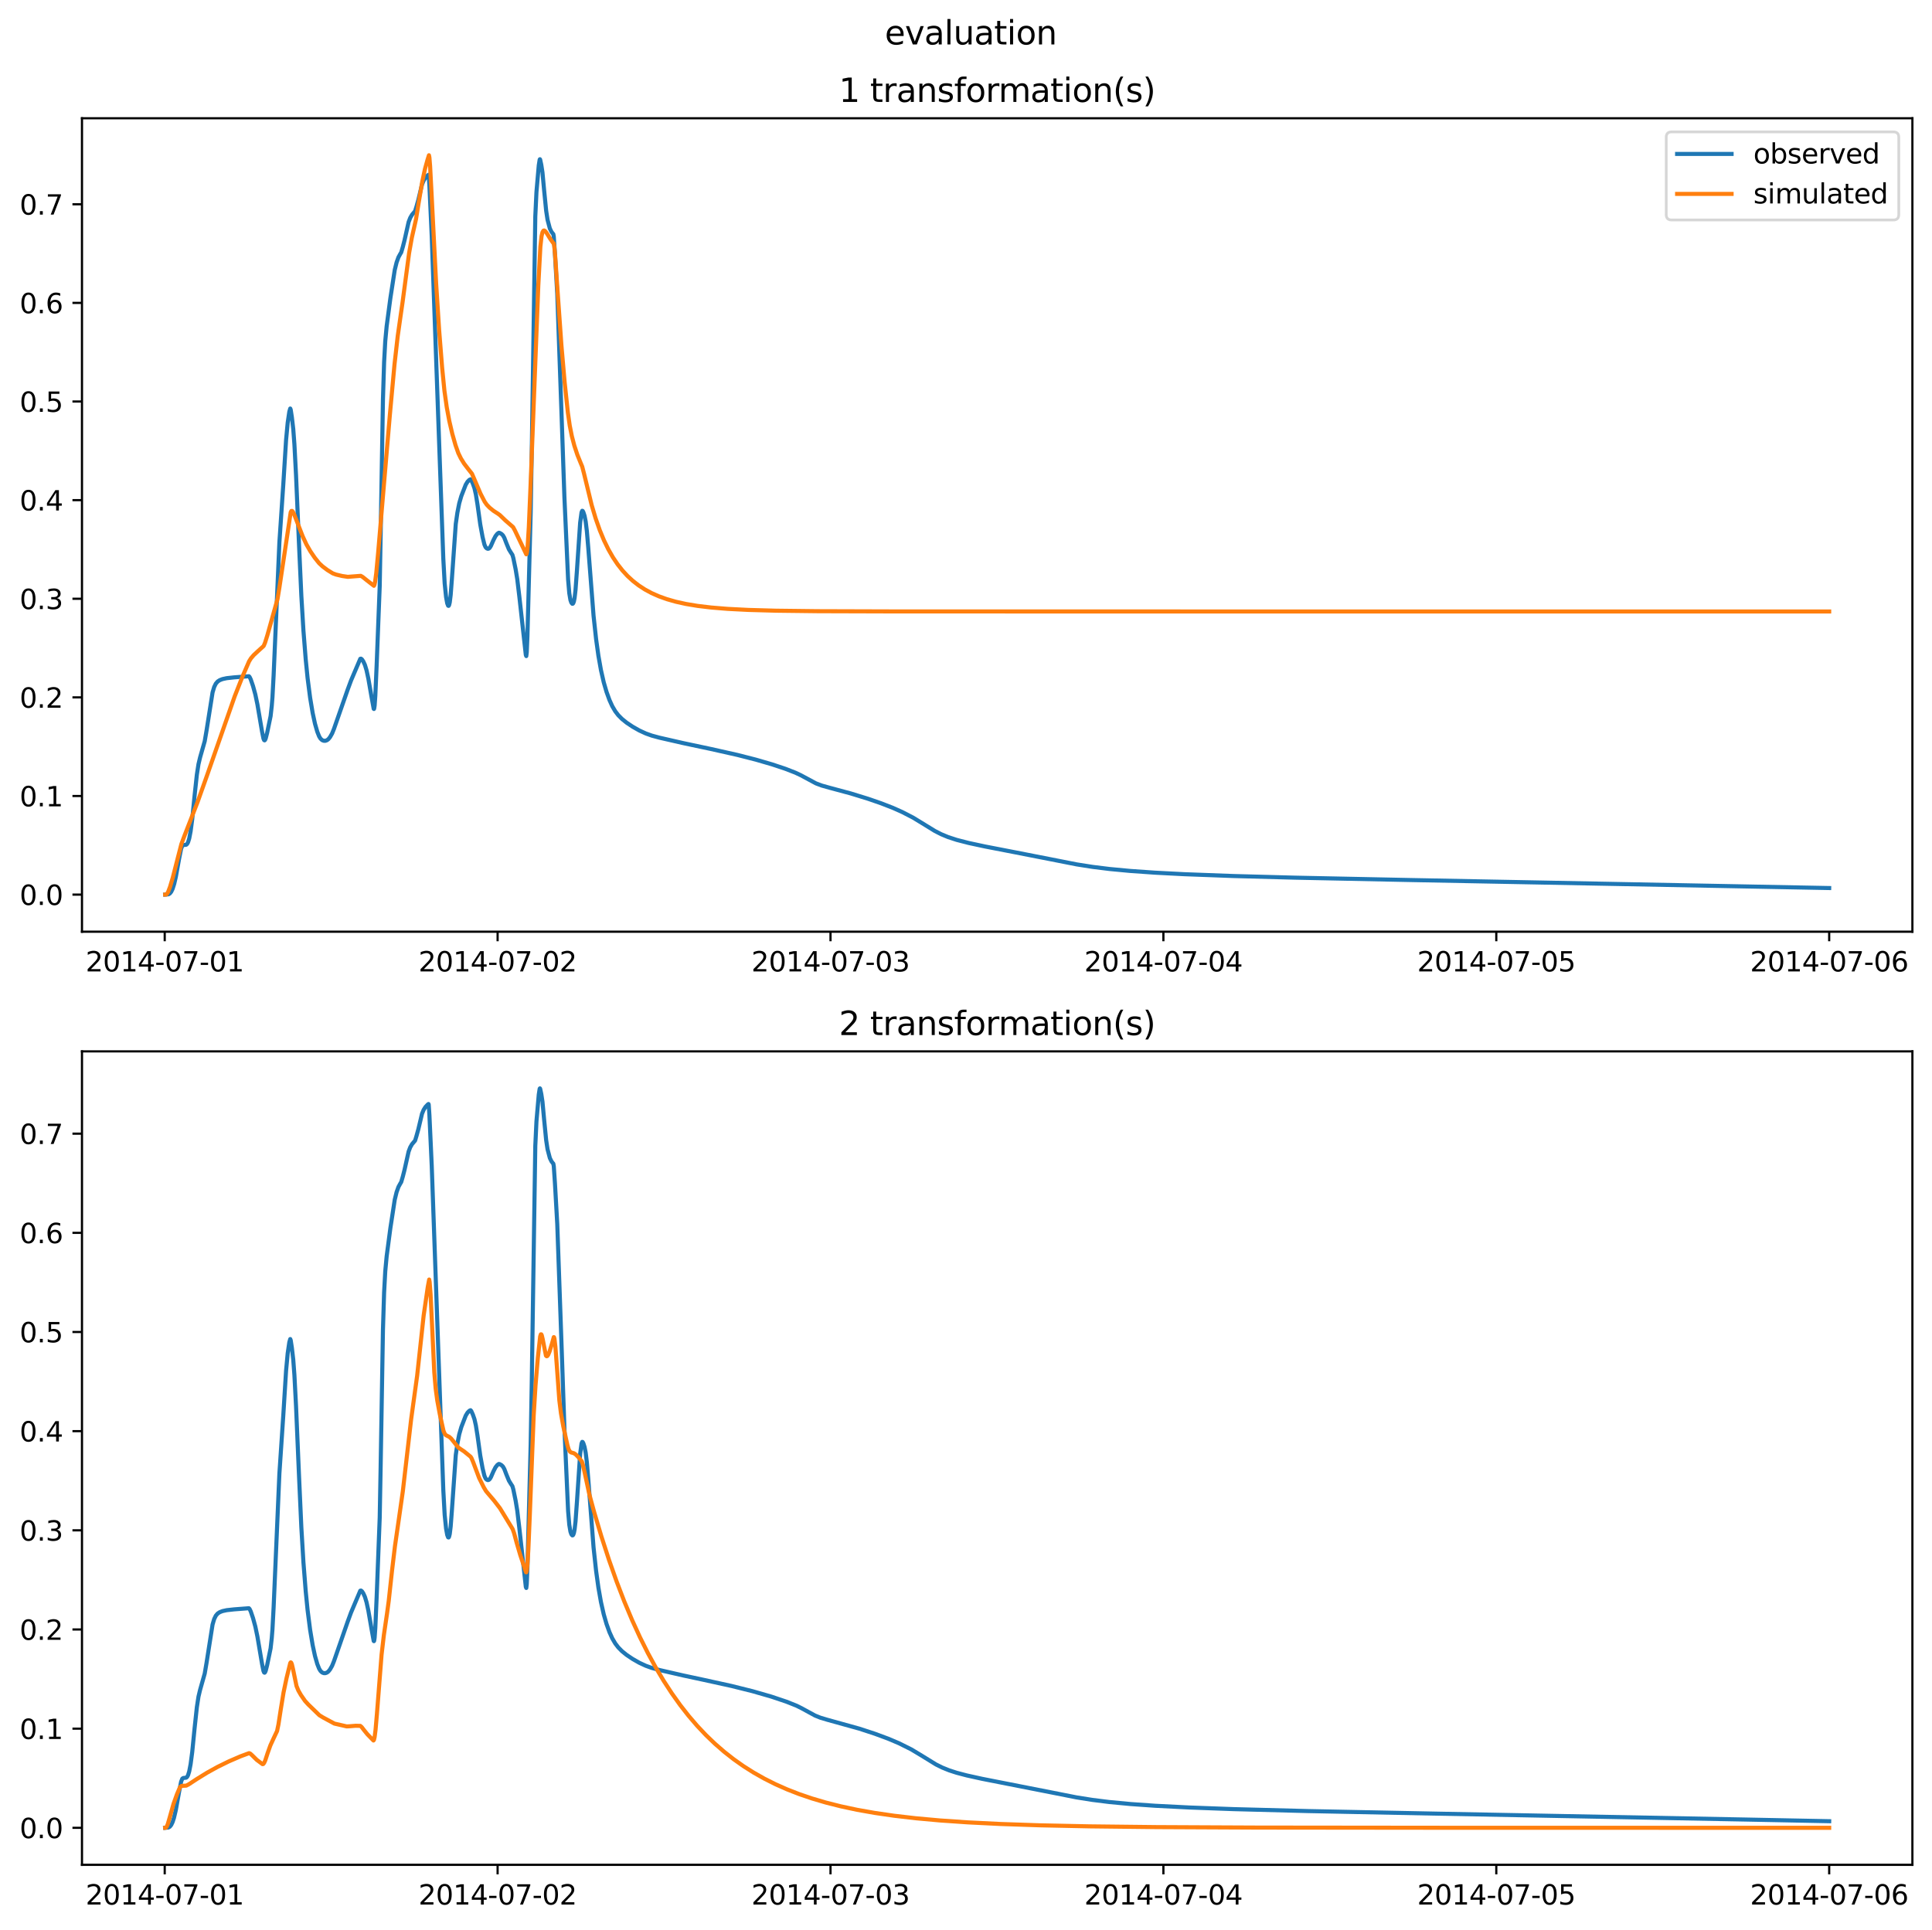 <?xml version="1.0" encoding="utf-8" standalone="no"?>
<!DOCTYPE svg PUBLIC "-//W3C//DTD SVG 1.1//EN"
  "http://www.w3.org/Graphics/SVG/1.1/DTD/svg11.dtd">
<svg xmlns:xlink="http://www.w3.org/1999/xlink" width="709.427pt" height="708.798pt" viewBox="0 0 709.427 708.798" xmlns="http://www.w3.org/2000/svg" version="1.1">
 <defs>
  <style type="text/css">*{stroke-linejoin: round; stroke-linecap: butt}</style>
 </defs>
 <g id="figure_1">
  <g id="patch_1">
   <path d="M 0 708.798 
L 709.427 708.798 
L 709.427 0 
L 0 0 
z
" style="fill: #ffffff"/>
  </g>
  <g id="axes_1">
   <g id="patch_2">
    <path d="M 30.103 342.2 
L 702.227 342.2 
L 702.227 43.44 
L 30.103 43.44 
z
" style="fill: #ffffff"/>
   </g>
   <g id="matplotlib.axis_1">
    <g id="xtick_1">
     <g id="line2d_1">
      <defs>
       <path id="m1ae0dcf5e6" d="M 0 0 
L 0 3.5 
" style="stroke: #000000; stroke-width: 0.8"/>
      </defs>
      <g>
       <use xlink:href="#m1ae0dcf5e6" x="60.484" y="342.2" style="stroke: #000000; stroke-width: 0.8"/>
      </g>
     </g>
     <g id="text_1">
      <!-- 2014-07-01 -->
      <g transform="translate(31.427 356.798) scale(0.1 -0.1)">
       <defs>
        <path id="DejaVuSans-32" d="M 1228 531 
L 3431 531 
L 3431 0 
L 469 0 
L 469 531 
Q 828 903 1448 1529 
Q 2069 2156 2228 2338 
Q 2531 2678 2651 2914 
Q 2772 3150 2772 3378 
Q 2772 3750 2511 3984 
Q 2250 4219 1831 4219 
Q 1534 4219 1204 4116 
Q 875 4013 500 3803 
L 500 4441 
Q 881 4594 1212 4672 
Q 1544 4750 1819 4750 
Q 2544 4750 2975 4387 
Q 3406 4025 3406 3419 
Q 3406 3131 3298 2873 
Q 3191 2616 2906 2266 
Q 2828 2175 2409 1742 
Q 1991 1309 1228 531 
z
" transform="scale(0.016)"/>
        <path id="DejaVuSans-30" d="M 2034 4250 
Q 1547 4250 1301 3770 
Q 1056 3291 1056 2328 
Q 1056 1369 1301 889 
Q 1547 409 2034 409 
Q 2525 409 2770 889 
Q 3016 1369 3016 2328 
Q 3016 3291 2770 3770 
Q 2525 4250 2034 4250 
z
M 2034 4750 
Q 2819 4750 3233 4129 
Q 3647 3509 3647 2328 
Q 3647 1150 3233 529 
Q 2819 -91 2034 -91 
Q 1250 -91 836 529 
Q 422 1150 422 2328 
Q 422 3509 836 4129 
Q 1250 4750 2034 4750 
z
" transform="scale(0.016)"/>
        <path id="DejaVuSans-31" d="M 794 531 
L 1825 531 
L 1825 4091 
L 703 3866 
L 703 4441 
L 1819 4666 
L 2450 4666 
L 2450 531 
L 3481 531 
L 3481 0 
L 794 0 
L 794 531 
z
" transform="scale(0.016)"/>
        <path id="DejaVuSans-34" d="M 2419 4116 
L 825 1625 
L 2419 1625 
L 2419 4116 
z
M 2253 4666 
L 3047 4666 
L 3047 1625 
L 3713 1625 
L 3713 1100 
L 3047 1100 
L 3047 0 
L 2419 0 
L 2419 1100 
L 313 1100 
L 313 1709 
L 2253 4666 
z
" transform="scale(0.016)"/>
        <path id="DejaVuSans-2d" d="M 313 2009 
L 1997 2009 
L 1997 1497 
L 313 1497 
L 313 2009 
z
" transform="scale(0.016)"/>
        <path id="DejaVuSans-37" d="M 525 4666 
L 3525 4666 
L 3525 4397 
L 1831 0 
L 1172 0 
L 2766 4134 
L 525 4134 
L 525 4666 
z
" transform="scale(0.016)"/>
       </defs>
       <use xlink:href="#DejaVuSans-32"/>
       <use xlink:href="#DejaVuSans-30" x="63.623"/>
       <use xlink:href="#DejaVuSans-31" x="127.246"/>
       <use xlink:href="#DejaVuSans-34" x="190.869"/>
       <use xlink:href="#DejaVuSans-2d" x="254.492"/>
       <use xlink:href="#DejaVuSans-30" x="290.576"/>
       <use xlink:href="#DejaVuSans-37" x="354.199"/>
       <use xlink:href="#DejaVuSans-2d" x="417.822"/>
       <use xlink:href="#DejaVuSans-30" x="453.906"/>
       <use xlink:href="#DejaVuSans-31" x="517.529"/>
      </g>
     </g>
    </g>
    <g id="xtick_2">
     <g id="line2d_2">
      <g>
       <use xlink:href="#m1ae0dcf5e6" x="182.723" y="342.2" style="stroke: #000000; stroke-width: 0.8"/>
      </g>
     </g>
     <g id="text_2">
      <!-- 2014-07-02 -->
      <g transform="translate(153.665 356.798) scale(0.1 -0.1)">
       <use xlink:href="#DejaVuSans-32"/>
       <use xlink:href="#DejaVuSans-30" x="63.623"/>
       <use xlink:href="#DejaVuSans-31" x="127.246"/>
       <use xlink:href="#DejaVuSans-34" x="190.869"/>
       <use xlink:href="#DejaVuSans-2d" x="254.492"/>
       <use xlink:href="#DejaVuSans-30" x="290.576"/>
       <use xlink:href="#DejaVuSans-37" x="354.199"/>
       <use xlink:href="#DejaVuSans-2d" x="417.822"/>
       <use xlink:href="#DejaVuSans-30" x="453.906"/>
       <use xlink:href="#DejaVuSans-32" x="517.529"/>
      </g>
     </g>
    </g>
    <g id="xtick_3">
     <g id="line2d_3">
      <g>
       <use xlink:href="#m1ae0dcf5e6" x="304.961" y="342.2" style="stroke: #000000; stroke-width: 0.8"/>
      </g>
     </g>
     <g id="text_3">
      <!-- 2014-07-03 -->
      <g transform="translate(275.903 356.798) scale(0.1 -0.1)">
       <defs>
        <path id="DejaVuSans-33" d="M 2597 2516 
Q 3050 2419 3304 2112 
Q 3559 1806 3559 1356 
Q 3559 666 3084 287 
Q 2609 -91 1734 -91 
Q 1441 -91 1130 -33 
Q 819 25 488 141 
L 488 750 
Q 750 597 1062 519 
Q 1375 441 1716 441 
Q 2309 441 2620 675 
Q 2931 909 2931 1356 
Q 2931 1769 2642 2001 
Q 2353 2234 1838 2234 
L 1294 2234 
L 1294 2753 
L 1863 2753 
Q 2328 2753 2575 2939 
Q 2822 3125 2822 3475 
Q 2822 3834 2567 4026 
Q 2313 4219 1838 4219 
Q 1578 4219 1281 4162 
Q 984 4106 628 3988 
L 628 4550 
Q 988 4650 1302 4700 
Q 1616 4750 1894 4750 
Q 2613 4750 3031 4423 
Q 3450 4097 3450 3541 
Q 3450 3153 3228 2886 
Q 3006 2619 2597 2516 
z
" transform="scale(0.016)"/>
       </defs>
       <use xlink:href="#DejaVuSans-32"/>
       <use xlink:href="#DejaVuSans-30" x="63.623"/>
       <use xlink:href="#DejaVuSans-31" x="127.246"/>
       <use xlink:href="#DejaVuSans-34" x="190.869"/>
       <use xlink:href="#DejaVuSans-2d" x="254.492"/>
       <use xlink:href="#DejaVuSans-30" x="290.576"/>
       <use xlink:href="#DejaVuSans-37" x="354.199"/>
       <use xlink:href="#DejaVuSans-2d" x="417.822"/>
       <use xlink:href="#DejaVuSans-30" x="453.906"/>
       <use xlink:href="#DejaVuSans-33" x="517.529"/>
      </g>
     </g>
    </g>
    <g id="xtick_4">
     <g id="line2d_4">
      <g>
       <use xlink:href="#m1ae0dcf5e6" x="427.199" y="342.2" style="stroke: #000000; stroke-width: 0.8"/>
      </g>
     </g>
     <g id="text_4">
      <!-- 2014-07-04 -->
      <g transform="translate(398.141 356.798) scale(0.1 -0.1)">
       <use xlink:href="#DejaVuSans-32"/>
       <use xlink:href="#DejaVuSans-30" x="63.623"/>
       <use xlink:href="#DejaVuSans-31" x="127.246"/>
       <use xlink:href="#DejaVuSans-34" x="190.869"/>
       <use xlink:href="#DejaVuSans-2d" x="254.492"/>
       <use xlink:href="#DejaVuSans-30" x="290.576"/>
       <use xlink:href="#DejaVuSans-37" x="354.199"/>
       <use xlink:href="#DejaVuSans-2d" x="417.822"/>
       <use xlink:href="#DejaVuSans-30" x="453.906"/>
       <use xlink:href="#DejaVuSans-34" x="517.529"/>
      </g>
     </g>
    </g>
    <g id="xtick_5">
     <g id="line2d_5">
      <g>
       <use xlink:href="#m1ae0dcf5e6" x="549.437" y="342.2" style="stroke: #000000; stroke-width: 0.8"/>
      </g>
     </g>
     <g id="text_5">
      <!-- 2014-07-05 -->
      <g transform="translate(520.38 356.798) scale(0.1 -0.1)">
       <defs>
        <path id="DejaVuSans-35" d="M 691 4666 
L 3169 4666 
L 3169 4134 
L 1269 4134 
L 1269 2991 
Q 1406 3038 1543 3061 
Q 1681 3084 1819 3084 
Q 2600 3084 3056 2656 
Q 3513 2228 3513 1497 
Q 3513 744 3044 326 
Q 2575 -91 1722 -91 
Q 1428 -91 1123 -41 
Q 819 9 494 109 
L 494 744 
Q 775 591 1075 516 
Q 1375 441 1709 441 
Q 2250 441 2565 725 
Q 2881 1009 2881 1497 
Q 2881 1984 2565 2268 
Q 2250 2553 1709 2553 
Q 1456 2553 1204 2497 
Q 953 2441 691 2322 
L 691 4666 
z
" transform="scale(0.016)"/>
       </defs>
       <use xlink:href="#DejaVuSans-32"/>
       <use xlink:href="#DejaVuSans-30" x="63.623"/>
       <use xlink:href="#DejaVuSans-31" x="127.246"/>
       <use xlink:href="#DejaVuSans-34" x="190.869"/>
       <use xlink:href="#DejaVuSans-2d" x="254.492"/>
       <use xlink:href="#DejaVuSans-30" x="290.576"/>
       <use xlink:href="#DejaVuSans-37" x="354.199"/>
       <use xlink:href="#DejaVuSans-2d" x="417.822"/>
       <use xlink:href="#DejaVuSans-30" x="453.906"/>
       <use xlink:href="#DejaVuSans-35" x="517.529"/>
      </g>
     </g>
    </g>
    <g id="xtick_6">
     <g id="line2d_6">
      <g>
       <use xlink:href="#m1ae0dcf5e6" x="671.676" y="342.2" style="stroke: #000000; stroke-width: 0.8"/>
      </g>
     </g>
     <g id="text_6">
      <!-- 2014-07-06 -->
      <g transform="translate(642.618 356.798) scale(0.1 -0.1)">
       <defs>
        <path id="DejaVuSans-36" d="M 2113 2584 
Q 1688 2584 1439 2293 
Q 1191 2003 1191 1497 
Q 1191 994 1439 701 
Q 1688 409 2113 409 
Q 2538 409 2786 701 
Q 3034 994 3034 1497 
Q 3034 2003 2786 2293 
Q 2538 2584 2113 2584 
z
M 3366 4563 
L 3366 3988 
Q 3128 4100 2886 4159 
Q 2644 4219 2406 4219 
Q 1781 4219 1451 3797 
Q 1122 3375 1075 2522 
Q 1259 2794 1537 2939 
Q 1816 3084 2150 3084 
Q 2853 3084 3261 2657 
Q 3669 2231 3669 1497 
Q 3669 778 3244 343 
Q 2819 -91 2113 -91 
Q 1303 -91 875 529 
Q 447 1150 447 2328 
Q 447 3434 972 4092 
Q 1497 4750 2381 4750 
Q 2619 4750 2861 4703 
Q 3103 4656 3366 4563 
z
" transform="scale(0.016)"/>
       </defs>
       <use xlink:href="#DejaVuSans-32"/>
       <use xlink:href="#DejaVuSans-30" x="63.623"/>
       <use xlink:href="#DejaVuSans-31" x="127.246"/>
       <use xlink:href="#DejaVuSans-34" x="190.869"/>
       <use xlink:href="#DejaVuSans-2d" x="254.492"/>
       <use xlink:href="#DejaVuSans-30" x="290.576"/>
       <use xlink:href="#DejaVuSans-37" x="354.199"/>
       <use xlink:href="#DejaVuSans-2d" x="417.822"/>
       <use xlink:href="#DejaVuSans-30" x="453.906"/>
       <use xlink:href="#DejaVuSans-36" x="517.529"/>
      </g>
     </g>
    </g>
   </g>
   <g id="matplotlib.axis_2">
    <g id="ytick_1">
     <g id="line2d_7">
      <defs>
       <path id="mb657c26fec" d="M 0 0 
L -3.5 0 
" style="stroke: #000000; stroke-width: 0.8"/>
      </defs>
      <g>
       <use xlink:href="#mb657c26fec" x="30.103" y="328.578" style="stroke: #000000; stroke-width: 0.8"/>
      </g>
     </g>
     <g id="text_7">
      <!-- 0.0 -->
      <g transform="translate(7.2 332.377) scale(0.1 -0.1)">
       <defs>
        <path id="DejaVuSans-2e" d="M 684 794 
L 1344 794 
L 1344 0 
L 684 0 
L 684 794 
z
" transform="scale(0.016)"/>
       </defs>
       <use xlink:href="#DejaVuSans-30"/>
       <use xlink:href="#DejaVuSans-2e" x="63.623"/>
       <use xlink:href="#DejaVuSans-30" x="95.41"/>
      </g>
     </g>
    </g>
    <g id="ytick_2">
     <g id="line2d_8">
      <g>
       <use xlink:href="#mb657c26fec" x="30.103" y="292.356" style="stroke: #000000; stroke-width: 0.8"/>
      </g>
     </g>
     <g id="text_8">
      <!-- 0.1 -->
      <g transform="translate(7.2 296.155) scale(0.1 -0.1)">
       <use xlink:href="#DejaVuSans-30"/>
       <use xlink:href="#DejaVuSans-2e" x="63.623"/>
       <use xlink:href="#DejaVuSans-31" x="95.41"/>
      </g>
     </g>
    </g>
    <g id="ytick_3">
     <g id="line2d_9">
      <g>
       <use xlink:href="#mb657c26fec" x="30.103" y="256.134" style="stroke: #000000; stroke-width: 0.8"/>
      </g>
     </g>
     <g id="text_9">
      <!-- 0.2 -->
      <g transform="translate(7.2 259.933) scale(0.1 -0.1)">
       <use xlink:href="#DejaVuSans-30"/>
       <use xlink:href="#DejaVuSans-2e" x="63.623"/>
       <use xlink:href="#DejaVuSans-32" x="95.41"/>
      </g>
     </g>
    </g>
    <g id="ytick_4">
     <g id="line2d_10">
      <g>
       <use xlink:href="#mb657c26fec" x="30.103" y="219.911" style="stroke: #000000; stroke-width: 0.8"/>
      </g>
     </g>
     <g id="text_10">
      <!-- 0.3 -->
      <g transform="translate(7.2 223.711) scale(0.1 -0.1)">
       <use xlink:href="#DejaVuSans-30"/>
       <use xlink:href="#DejaVuSans-2e" x="63.623"/>
       <use xlink:href="#DejaVuSans-33" x="95.41"/>
      </g>
     </g>
    </g>
    <g id="ytick_5">
     <g id="line2d_11">
      <g>
       <use xlink:href="#mb657c26fec" x="30.103" y="183.689" style="stroke: #000000; stroke-width: 0.8"/>
      </g>
     </g>
     <g id="text_11">
      <!-- 0.4 -->
      <g transform="translate(7.2 187.488) scale(0.1 -0.1)">
       <use xlink:href="#DejaVuSans-30"/>
       <use xlink:href="#DejaVuSans-2e" x="63.623"/>
       <use xlink:href="#DejaVuSans-34" x="95.41"/>
      </g>
     </g>
    </g>
    <g id="ytick_6">
     <g id="line2d_12">
      <g>
       <use xlink:href="#mb657c26fec" x="30.103" y="147.467" style="stroke: #000000; stroke-width: 0.8"/>
      </g>
     </g>
     <g id="text_12">
      <!-- 0.5 -->
      <g transform="translate(7.2 151.266) scale(0.1 -0.1)">
       <use xlink:href="#DejaVuSans-30"/>
       <use xlink:href="#DejaVuSans-2e" x="63.623"/>
       <use xlink:href="#DejaVuSans-35" x="95.41"/>
      </g>
     </g>
    </g>
    <g id="ytick_7">
     <g id="line2d_13">
      <g>
       <use xlink:href="#mb657c26fec" x="30.103" y="111.245" style="stroke: #000000; stroke-width: 0.8"/>
      </g>
     </g>
     <g id="text_13">
      <!-- 0.6 -->
      <g transform="translate(7.2 115.044) scale(0.1 -0.1)">
       <use xlink:href="#DejaVuSans-30"/>
       <use xlink:href="#DejaVuSans-2e" x="63.623"/>
       <use xlink:href="#DejaVuSans-36" x="95.41"/>
      </g>
     </g>
    </g>
    <g id="ytick_8">
     <g id="line2d_14">
      <g>
       <use xlink:href="#mb657c26fec" x="30.103" y="75.023" style="stroke: #000000; stroke-width: 0.8"/>
      </g>
     </g>
     <g id="text_14">
      <!-- 0.7 -->
      <g transform="translate(7.2 78.822) scale(0.1 -0.1)">
       <use xlink:href="#DejaVuSans-30"/>
       <use xlink:href="#DejaVuSans-2e" x="63.623"/>
       <use xlink:href="#DejaVuSans-37" x="95.41"/>
      </g>
     </g>
    </g>
   </g>
   <g id="line2d_15">
    <path d="M 60.654 328.573 
L 61.843 328.463 
L 62.352 328.17 
L 62.861 327.545 
L 63.371 326.492 
L 63.965 324.641 
L 64.559 322.097 
L 65.747 315.528 
L 66.511 311.719 
L 66.936 310.637 
L 67.275 310.387 
L 67.785 310.333 
L 68.379 310.256 
L 68.719 309.961 
L 69.058 309.33 
L 69.483 307.961 
L 69.992 305.339 
L 70.586 300.868 
L 71.435 292.392 
L 72.284 284.54 
L 72.878 280.684 
L 73.472 278.192 
L 75.17 272.239 
L 75.849 268.281 
L 78.056 254.316 
L 78.65 252.314 
L 79.245 251.101 
L 79.924 250.31 
L 80.688 249.81 
L 81.706 249.416 
L 83.234 249.085 
L 85.951 248.787 
L 91.384 248.372 
L 91.638 248.63 
L 92.063 249.501 
L 92.912 251.985 
L 93.76 255.078 
L 94.524 258.728 
L 96.222 268.701 
L 96.731 271.243 
L 96.986 271.838 
L 97.156 271.922 
L 97.326 271.77 
L 97.58 271.175 
L 98.09 269.175 
L 99.363 263.023 
L 99.787 259.3 
L 100.042 256.099 
L 100.467 248.16 
L 102.589 199.251 
L 104.032 177.8 
L 105.05 161.566 
L 105.645 155.224 
L 106.239 151.201 
L 106.578 150.045 
L 106.748 150.482 
L 107.173 153.234 
L 107.682 157.57 
L 108.106 163.195 
L 108.701 174.47 
L 109.804 200.119 
L 110.653 218.842 
L 111.417 231.563 
L 112.266 242.264 
L 112.945 249.035 
L 113.879 256.289 
L 114.813 261.888 
L 115.661 265.803 
L 116.51 268.756 
L 117.189 270.462 
L 117.699 271.293 
L 118.293 271.84 
L 118.887 272.075 
L 119.481 272.082 
L 120.076 271.866 
L 120.585 271.472 
L 121.179 270.743 
L 121.943 269.41 
L 122.622 267.736 
L 127.631 253.377 
L 128.904 249.929 
L 132.299 241.96 
L 132.554 241.916 
L 132.894 242.166 
L 133.403 242.919 
L 133.997 244.222 
L 134.591 246.178 
L 135.27 249.308 
L 136.374 255.671 
L 137.223 260.326 
L 137.308 260.402 
L 137.393 260.251 
L 137.562 259.16 
L 137.817 255.537 
L 138.326 243.811 
L 139.43 215.281 
L 139.77 196.676 
L 140.618 146.682 
L 141.043 133.043 
L 141.467 125.294 
L 141.977 119.839 
L 143.335 109.596 
L 144.948 99.151 
L 145.627 96.386 
L 146.306 94.489 
L 146.985 93.249 
L 147.325 92.701 
L 147.919 90.675 
L 148.513 88.356 
L 150.041 81.556 
L 150.635 80.005 
L 151.314 78.834 
L 151.993 78.046 
L 152.418 77.542 
L 152.927 75.88 
L 153.606 73.444 
L 154.964 67.748 
L 155.559 66.322 
L 156.238 65.255 
L 157.087 64.371 
L 157.341 64.19 
L 157.426 64.444 
L 157.681 68.246 
L 158.53 86.728 
L 161.331 164.898 
L 162.774 205.053 
L 163.283 214.269 
L 163.793 219.263 
L 164.217 221.595 
L 164.557 222.474 
L 164.726 222.528 
L 164.896 222.272 
L 165.151 221.243 
L 165.49 218.474 
L 165.915 212.919 
L 167.358 192.427 
L 167.952 188.291 
L 168.631 184.837 
L 169.395 182.201 
L 171.008 178.036 
L 171.687 176.92 
L 172.366 176.237 
L 172.791 176.046 
L 173.045 176.329 
L 173.64 177.65 
L 174.234 179.358 
L 174.743 181.626 
L 175.337 185.328 
L 176.356 192.646 
L 177.205 197.259 
L 177.884 200.018 
L 178.309 200.979 
L 178.733 201.417 
L 179.157 201.568 
L 179.497 201.488 
L 179.836 201.187 
L 180.261 200.497 
L 181.195 198.363 
L 181.959 196.876 
L 182.638 196.03 
L 183.147 195.676 
L 183.487 195.73 
L 184.166 196.123 
L 184.675 196.625 
L 185.184 197.511 
L 185.948 199.519 
L 186.882 201.78 
L 187.646 203.014 
L 188.155 203.787 
L 188.495 204.977 
L 189.344 209.106 
L 189.938 212.726 
L 190.702 219.116 
L 193.079 240.552 
L 193.249 240.97 
L 193.419 239.607 
L 193.673 233.594 
L 194.862 188.458 
L 195.286 164.346 
L 196.559 79.512 
L 196.984 70.565 
L 197.833 60.75 
L 198.172 58.583 
L 198.257 58.479 
L 198.342 58.602 
L 198.766 60.565 
L 199.191 63.318 
L 199.785 69.701 
L 200.549 77.398 
L 201.058 80.726 
L 201.907 83.939 
L 202.502 85.141 
L 203.011 85.8 
L 203.181 85.986 
L 203.35 86.912 
L 203.775 93.158 
L 204.624 107.995 
L 206.237 153.318 
L 207.255 182.691 
L 208.613 212.899 
L 209.038 217.87 
L 209.462 220.382 
L 209.802 221.353 
L 210.141 221.756 
L 210.311 221.745 
L 210.481 221.573 
L 210.736 220.906 
L 210.99 219.619 
L 211.33 216.686 
L 211.839 209.691 
L 213.028 192.01 
L 213.537 188.195 
L 213.792 187.602 
L 213.961 187.664 
L 214.216 188.128 
L 214.64 189.427 
L 215.065 191.569 
L 215.489 195.021 
L 215.999 201.044 
L 217.951 226.162 
L 218.885 234.741 
L 219.734 240.832 
L 220.667 246.104 
L 221.686 250.578 
L 222.705 254.091 
L 223.808 257.136 
L 224.827 259.379 
L 225.931 261.253 
L 227.034 262.687 
L 228.392 264.059 
L 230.09 265.429 
L 232.297 266.903 
L 234.759 268.299 
L 237.136 269.391 
L 239.343 270.18 
L 242.144 270.939 
L 250.887 272.934 
L 261.074 275.097 
L 270.751 277.27 
L 277.542 279.006 
L 283.484 280.732 
L 288.323 282.343 
L 292.058 283.793 
L 294.095 284.755 
L 299.613 287.721 
L 301.735 288.521 
L 304.621 289.331 
L 312.431 291.431 
L 318.798 293.393 
L 323.551 295.041 
L 327.796 296.688 
L 331.276 298.24 
L 335.266 300.296 
L 338.407 302.21 
L 343.245 305.188 
L 345.622 306.401 
L 348.169 307.458 
L 351.31 308.482 
L 355.724 309.617 
L 361.666 310.892 
L 372.701 313.032 
L 385.859 315.607 
L 395.366 317.481 
L 401.224 318.4 
L 407.42 319.167 
L 414.975 319.88 
L 424.143 320.522 
L 434.839 321.078 
L 452.92 321.75 
L 475.585 322.355 
L 518.708 323.238 
L 671.676 326.165 
L 671.676 326.165 
" clip-path="url(#p6e948646c2)" style="fill: none; stroke: #1f77b4; stroke-width: 1.5; stroke-linecap: square"/>
   </g>
   <g id="line2d_16">
    <path d="M 60.654 328.577 
L 60.994 328.585 
L 61.333 328.277 
L 61.758 327.523 
L 62.437 325.736 
L 63.455 322.305 
L 65.068 315.974 
L 66.596 310.021 
L 67.785 306.832 
L 72.538 294.606 
L 76.019 284.806 
L 86.205 255.676 
L 89.007 248.566 
L 91.468 242.887 
L 92.148 241.794 
L 93.166 240.608 
L 94.864 239.03 
L 96.816 237.26 
L 97.326 236.05 
L 98.175 233.331 
L 101.91 219.99 
L 102.589 215.851 
L 106.748 188.118 
L 107.003 187.665 
L 107.258 187.655 
L 107.512 187.923 
L 108.022 188.915 
L 109.125 191.791 
L 111.162 197.018 
L 112.521 199.954 
L 113.964 202.471 
L 115.577 204.846 
L 117.189 206.86 
L 118.463 208.046 
L 120.245 209.38 
L 122.198 210.585 
L 123.386 211.022 
L 125.593 211.547 
L 127.715 211.865 
L 129.413 211.732 
L 132.469 211.498 
L 133.148 211.885 
L 134.676 213.112 
L 137.308 215.156 
L 137.478 214.808 
L 137.732 213.695 
L 138.157 210.516 
L 138.836 203.216 
L 143.165 152.301 
L 144.863 133.826 
L 146.051 123.389 
L 147.155 115.616 
L 147.834 110.908 
L 150.211 93.009 
L 151.229 87.277 
L 152.248 82.773 
L 152.757 80.493 
L 153.691 74.737 
L 155.049 66.711 
L 156.068 61.989 
L 157.002 58.626 
L 157.511 57.02 
L 157.681 57.868 
L 157.935 61.043 
L 158.53 72.356 
L 160.143 104.02 
L 161.246 121.175 
L 162.35 135.049 
L 163.199 143.569 
L 164.047 149.588 
L 164.981 154.616 
L 166.085 159.358 
L 167.273 163.534 
L 168.292 166.42 
L 169.226 168.343 
L 170.414 170.272 
L 171.772 172.055 
L 173.3 173.985 
L 174.234 176.146 
L 176.441 181.309 
L 177.969 184.272 
L 178.733 185.362 
L 179.752 186.43 
L 181.195 187.601 
L 182.892 188.701 
L 183.572 189.202 
L 185.524 191.088 
L 187.476 192.783 
L 188.41 193.602 
L 189.089 194.866 
L 193.249 203.586 
L 193.334 203.505 
L 193.503 202.822 
L 193.758 200.486 
L 194.183 193.55 
L 194.862 177.313 
L 197.663 104.884 
L 198.427 90.595 
L 198.851 86.764 
L 199.191 85.327 
L 199.53 84.737 
L 199.785 84.646 
L 200.125 84.818 
L 200.634 85.432 
L 202.077 87.759 
L 203.181 89.308 
L 203.265 89.316 
L 203.35 89.454 
L 203.52 90.405 
L 203.86 94.003 
L 204.709 106.468 
L 206.152 126.829 
L 207.34 140.427 
L 208.529 151.58 
L 209.208 156.312 
L 209.972 160.157 
L 210.905 163.712 
L 212.009 167.043 
L 213.282 170.182 
L 213.792 171.404 
L 214.471 174.026 
L 217.272 185.56 
L 218.715 190.4 
L 220.243 194.747 
L 221.771 198.439 
L 223.384 201.758 
L 225.082 204.727 
L 226.779 207.258 
L 228.562 209.527 
L 230.43 211.552 
L 232.382 213.35 
L 234.504 215.002 
L 236.796 216.495 
L 239.258 217.826 
L 241.889 218.994 
L 244.86 220.063 
L 248.171 221.007 
L 251.906 221.832 
L 256.151 222.537 
L 261.159 223.136 
L 267.186 223.628 
L 274.826 224.017 
L 285.012 224.301 
L 300.292 224.483 
L 329.409 224.569 
L 464.125 224.582 
L 671.676 224.582 
L 671.676 224.582 
" clip-path="url(#p6e948646c2)" style="fill: none; stroke: #ff7f0e; stroke-width: 1.5; stroke-linecap: square"/>
   </g>
   <g id="patch_3">
    <path d="M 30.103 342.2 
L 30.103 43.44 
" style="fill: none; stroke: #000000; stroke-width: 0.8; stroke-linejoin: miter; stroke-linecap: square"/>
   </g>
   <g id="patch_4">
    <path d="M 702.227 342.2 
L 702.227 43.44 
" style="fill: none; stroke: #000000; stroke-width: 0.8; stroke-linejoin: miter; stroke-linecap: square"/>
   </g>
   <g id="patch_5">
    <path d="M 30.103 342.2 
L 702.227 342.2 
" style="fill: none; stroke: #000000; stroke-width: 0.8; stroke-linejoin: miter; stroke-linecap: square"/>
   </g>
   <g id="patch_6">
    <path d="M 30.103 43.44 
L 702.227 43.44 
" style="fill: none; stroke: #000000; stroke-width: 0.8; stroke-linejoin: miter; stroke-linecap: square"/>
   </g>
   <g id="text_15">
    <!-- 1 transformation(s) -->
    <g transform="translate(308.05 37.44) scale(0.12 -0.12)">
     <defs>
      <path id="DejaVuSans-20" transform="scale(0.016)"/>
      <path id="DejaVuSans-74" d="M 1172 4494 
L 1172 3500 
L 2356 3500 
L 2356 3053 
L 1172 3053 
L 1172 1153 
Q 1172 725 1289 603 
Q 1406 481 1766 481 
L 2356 481 
L 2356 0 
L 1766 0 
Q 1100 0 847 248 
Q 594 497 594 1153 
L 594 3053 
L 172 3053 
L 172 3500 
L 594 3500 
L 594 4494 
L 1172 4494 
z
" transform="scale(0.016)"/>
      <path id="DejaVuSans-72" d="M 2631 2963 
Q 2534 3019 2420 3045 
Q 2306 3072 2169 3072 
Q 1681 3072 1420 2755 
Q 1159 2438 1159 1844 
L 1159 0 
L 581 0 
L 581 3500 
L 1159 3500 
L 1159 2956 
Q 1341 3275 1631 3429 
Q 1922 3584 2338 3584 
Q 2397 3584 2469 3576 
Q 2541 3569 2628 3553 
L 2631 2963 
z
" transform="scale(0.016)"/>
      <path id="DejaVuSans-61" d="M 2194 1759 
Q 1497 1759 1228 1600 
Q 959 1441 959 1056 
Q 959 750 1161 570 
Q 1363 391 1709 391 
Q 2188 391 2477 730 
Q 2766 1069 2766 1631 
L 2766 1759 
L 2194 1759 
z
M 3341 1997 
L 3341 0 
L 2766 0 
L 2766 531 
Q 2569 213 2275 61 
Q 1981 -91 1556 -91 
Q 1019 -91 701 211 
Q 384 513 384 1019 
Q 384 1609 779 1909 
Q 1175 2209 1959 2209 
L 2766 2209 
L 2766 2266 
Q 2766 2663 2505 2880 
Q 2244 3097 1772 3097 
Q 1472 3097 1187 3025 
Q 903 2953 641 2809 
L 641 3341 
Q 956 3463 1253 3523 
Q 1550 3584 1831 3584 
Q 2591 3584 2966 3190 
Q 3341 2797 3341 1997 
z
" transform="scale(0.016)"/>
      <path id="DejaVuSans-6e" d="M 3513 2113 
L 3513 0 
L 2938 0 
L 2938 2094 
Q 2938 2591 2744 2837 
Q 2550 3084 2163 3084 
Q 1697 3084 1428 2787 
Q 1159 2491 1159 1978 
L 1159 0 
L 581 0 
L 581 3500 
L 1159 3500 
L 1159 2956 
Q 1366 3272 1645 3428 
Q 1925 3584 2291 3584 
Q 2894 3584 3203 3211 
Q 3513 2838 3513 2113 
z
" transform="scale(0.016)"/>
      <path id="DejaVuSans-73" d="M 2834 3397 
L 2834 2853 
Q 2591 2978 2328 3040 
Q 2066 3103 1784 3103 
Q 1356 3103 1142 2972 
Q 928 2841 928 2578 
Q 928 2378 1081 2264 
Q 1234 2150 1697 2047 
L 1894 2003 
Q 2506 1872 2764 1633 
Q 3022 1394 3022 966 
Q 3022 478 2636 193 
Q 2250 -91 1575 -91 
Q 1294 -91 989 -36 
Q 684 19 347 128 
L 347 722 
Q 666 556 975 473 
Q 1284 391 1588 391 
Q 1994 391 2212 530 
Q 2431 669 2431 922 
Q 2431 1156 2273 1281 
Q 2116 1406 1581 1522 
L 1381 1569 
Q 847 1681 609 1914 
Q 372 2147 372 2553 
Q 372 3047 722 3315 
Q 1072 3584 1716 3584 
Q 2034 3584 2315 3537 
Q 2597 3491 2834 3397 
z
" transform="scale(0.016)"/>
      <path id="DejaVuSans-66" d="M 2375 4863 
L 2375 4384 
L 1825 4384 
Q 1516 4384 1395 4259 
Q 1275 4134 1275 3809 
L 1275 3500 
L 2222 3500 
L 2222 3053 
L 1275 3053 
L 1275 0 
L 697 0 
L 697 3053 
L 147 3053 
L 147 3500 
L 697 3500 
L 697 3744 
Q 697 4328 969 4595 
Q 1241 4863 1831 4863 
L 2375 4863 
z
" transform="scale(0.016)"/>
      <path id="DejaVuSans-6f" d="M 1959 3097 
Q 1497 3097 1228 2736 
Q 959 2375 959 1747 
Q 959 1119 1226 758 
Q 1494 397 1959 397 
Q 2419 397 2687 759 
Q 2956 1122 2956 1747 
Q 2956 2369 2687 2733 
Q 2419 3097 1959 3097 
z
M 1959 3584 
Q 2709 3584 3137 3096 
Q 3566 2609 3566 1747 
Q 3566 888 3137 398 
Q 2709 -91 1959 -91 
Q 1206 -91 779 398 
Q 353 888 353 1747 
Q 353 2609 779 3096 
Q 1206 3584 1959 3584 
z
" transform="scale(0.016)"/>
      <path id="DejaVuSans-6d" d="M 3328 2828 
Q 3544 3216 3844 3400 
Q 4144 3584 4550 3584 
Q 5097 3584 5394 3201 
Q 5691 2819 5691 2113 
L 5691 0 
L 5113 0 
L 5113 2094 
Q 5113 2597 4934 2840 
Q 4756 3084 4391 3084 
Q 3944 3084 3684 2787 
Q 3425 2491 3425 1978 
L 3425 0 
L 2847 0 
L 2847 2094 
Q 2847 2600 2669 2842 
Q 2491 3084 2119 3084 
Q 1678 3084 1418 2786 
Q 1159 2488 1159 1978 
L 1159 0 
L 581 0 
L 581 3500 
L 1159 3500 
L 1159 2956 
Q 1356 3278 1631 3431 
Q 1906 3584 2284 3584 
Q 2666 3584 2933 3390 
Q 3200 3197 3328 2828 
z
" transform="scale(0.016)"/>
      <path id="DejaVuSans-69" d="M 603 3500 
L 1178 3500 
L 1178 0 
L 603 0 
L 603 3500 
z
M 603 4863 
L 1178 4863 
L 1178 4134 
L 603 4134 
L 603 4863 
z
" transform="scale(0.016)"/>
      <path id="DejaVuSans-28" d="M 1984 4856 
Q 1566 4138 1362 3434 
Q 1159 2731 1159 2009 
Q 1159 1288 1364 580 
Q 1569 -128 1984 -844 
L 1484 -844 
Q 1016 -109 783 600 
Q 550 1309 550 2009 
Q 550 2706 781 3412 
Q 1013 4119 1484 4856 
L 1984 4856 
z
" transform="scale(0.016)"/>
      <path id="DejaVuSans-29" d="M 513 4856 
L 1013 4856 
Q 1481 4119 1714 3412 
Q 1947 2706 1947 2009 
Q 1947 1309 1714 600 
Q 1481 -109 1013 -844 
L 513 -844 
Q 928 -128 1133 580 
Q 1338 1288 1338 2009 
Q 1338 2731 1133 3434 
Q 928 4138 513 4856 
z
" transform="scale(0.016)"/>
     </defs>
     <use xlink:href="#DejaVuSans-31"/>
     <use xlink:href="#DejaVuSans-20" x="63.623"/>
     <use xlink:href="#DejaVuSans-74" x="95.41"/>
     <use xlink:href="#DejaVuSans-72" x="134.619"/>
     <use xlink:href="#DejaVuSans-61" x="175.732"/>
     <use xlink:href="#DejaVuSans-6e" x="237.012"/>
     <use xlink:href="#DejaVuSans-73" x="300.391"/>
     <use xlink:href="#DejaVuSans-66" x="352.49"/>
     <use xlink:href="#DejaVuSans-6f" x="387.695"/>
     <use xlink:href="#DejaVuSans-72" x="448.877"/>
     <use xlink:href="#DejaVuSans-6d" x="488.24"/>
     <use xlink:href="#DejaVuSans-61" x="585.652"/>
     <use xlink:href="#DejaVuSans-74" x="646.932"/>
     <use xlink:href="#DejaVuSans-69" x="686.141"/>
     <use xlink:href="#DejaVuSans-6f" x="713.924"/>
     <use xlink:href="#DejaVuSans-6e" x="775.105"/>
     <use xlink:href="#DejaVuSans-28" x="838.484"/>
     <use xlink:href="#DejaVuSans-73" x="877.498"/>
     <use xlink:href="#DejaVuSans-29" x="929.598"/>
    </g>
   </g>
   <g id="legend_1">
    <g id="patch_7">
     <path d="M 613.833 80.796 
L 695.227 80.796 
Q 697.227 80.796 697.227 78.796 
L 697.227 50.44 
Q 697.227 48.44 695.227 48.44 
L 613.833 48.44 
Q 611.833 48.44 611.833 50.44 
L 611.833 78.796 
Q 611.833 80.796 613.833 80.796 
z
" style="fill: #ffffff; opacity: 0.8; stroke: #cccccc; stroke-linejoin: miter"/>
    </g>
    <g id="line2d_17">
     <path d="M 615.833 56.538 
L 625.833 56.538 
L 635.833 56.538 
" style="fill: none; stroke: #1f77b4; stroke-width: 1.5; stroke-linecap: square"/>
    </g>
    <g id="text_16">
     <!-- observed -->
     <g transform="translate(643.833 60.038) scale(0.1 -0.1)">
      <defs>
       <path id="DejaVuSans-62" d="M 3116 1747 
Q 3116 2381 2855 2742 
Q 2594 3103 2138 3103 
Q 1681 3103 1420 2742 
Q 1159 2381 1159 1747 
Q 1159 1113 1420 752 
Q 1681 391 2138 391 
Q 2594 391 2855 752 
Q 3116 1113 3116 1747 
z
M 1159 2969 
Q 1341 3281 1617 3432 
Q 1894 3584 2278 3584 
Q 2916 3584 3314 3078 
Q 3713 2572 3713 1747 
Q 3713 922 3314 415 
Q 2916 -91 2278 -91 
Q 1894 -91 1617 61 
Q 1341 213 1159 525 
L 1159 0 
L 581 0 
L 581 4863 
L 1159 4863 
L 1159 2969 
z
" transform="scale(0.016)"/>
       <path id="DejaVuSans-65" d="M 3597 1894 
L 3597 1613 
L 953 1613 
Q 991 1019 1311 708 
Q 1631 397 2203 397 
Q 2534 397 2845 478 
Q 3156 559 3463 722 
L 3463 178 
Q 3153 47 2828 -22 
Q 2503 -91 2169 -91 
Q 1331 -91 842 396 
Q 353 884 353 1716 
Q 353 2575 817 3079 
Q 1281 3584 2069 3584 
Q 2775 3584 3186 3129 
Q 3597 2675 3597 1894 
z
M 3022 2063 
Q 3016 2534 2758 2815 
Q 2500 3097 2075 3097 
Q 1594 3097 1305 2825 
Q 1016 2553 972 2059 
L 3022 2063 
z
" transform="scale(0.016)"/>
       <path id="DejaVuSans-76" d="M 191 3500 
L 800 3500 
L 1894 563 
L 2988 3500 
L 3597 3500 
L 2284 0 
L 1503 0 
L 191 3500 
z
" transform="scale(0.016)"/>
       <path id="DejaVuSans-64" d="M 2906 2969 
L 2906 4863 
L 3481 4863 
L 3481 0 
L 2906 0 
L 2906 525 
Q 2725 213 2448 61 
Q 2172 -91 1784 -91 
Q 1150 -91 751 415 
Q 353 922 353 1747 
Q 353 2572 751 3078 
Q 1150 3584 1784 3584 
Q 2172 3584 2448 3432 
Q 2725 3281 2906 2969 
z
M 947 1747 
Q 947 1113 1208 752 
Q 1469 391 1925 391 
Q 2381 391 2643 752 
Q 2906 1113 2906 1747 
Q 2906 2381 2643 2742 
Q 2381 3103 1925 3103 
Q 1469 3103 1208 2742 
Q 947 2381 947 1747 
z
" transform="scale(0.016)"/>
      </defs>
      <use xlink:href="#DejaVuSans-6f"/>
      <use xlink:href="#DejaVuSans-62" x="61.182"/>
      <use xlink:href="#DejaVuSans-73" x="124.658"/>
      <use xlink:href="#DejaVuSans-65" x="176.758"/>
      <use xlink:href="#DejaVuSans-72" x="238.281"/>
      <use xlink:href="#DejaVuSans-76" x="279.395"/>
      <use xlink:href="#DejaVuSans-65" x="338.574"/>
      <use xlink:href="#DejaVuSans-64" x="400.098"/>
     </g>
    </g>
    <g id="line2d_18">
     <path d="M 615.833 71.217 
L 625.833 71.217 
L 635.833 71.217 
" style="fill: none; stroke: #ff7f0e; stroke-width: 1.5; stroke-linecap: square"/>
    </g>
    <g id="text_17">
     <!-- simulated -->
     <g transform="translate(643.833 74.717) scale(0.1 -0.1)">
      <defs>
       <path id="DejaVuSans-75" d="M 544 1381 
L 544 3500 
L 1119 3500 
L 1119 1403 
Q 1119 906 1312 657 
Q 1506 409 1894 409 
Q 2359 409 2629 706 
Q 2900 1003 2900 1516 
L 2900 3500 
L 3475 3500 
L 3475 0 
L 2900 0 
L 2900 538 
Q 2691 219 2414 64 
Q 2138 -91 1772 -91 
Q 1169 -91 856 284 
Q 544 659 544 1381 
z
M 1991 3584 
L 1991 3584 
z
" transform="scale(0.016)"/>
       <path id="DejaVuSans-6c" d="M 603 4863 
L 1178 4863 
L 1178 0 
L 603 0 
L 603 4863 
z
" transform="scale(0.016)"/>
      </defs>
      <use xlink:href="#DejaVuSans-73"/>
      <use xlink:href="#DejaVuSans-69" x="52.1"/>
      <use xlink:href="#DejaVuSans-6d" x="79.883"/>
      <use xlink:href="#DejaVuSans-75" x="177.295"/>
      <use xlink:href="#DejaVuSans-6c" x="240.674"/>
      <use xlink:href="#DejaVuSans-61" x="268.457"/>
      <use xlink:href="#DejaVuSans-74" x="329.736"/>
      <use xlink:href="#DejaVuSans-65" x="368.945"/>
      <use xlink:href="#DejaVuSans-64" x="430.469"/>
     </g>
    </g>
   </g>
  </g>
  <g id="axes_2">
   <g id="patch_8">
    <path d="M 30.103 684.92 
L 702.227 684.92 
L 702.227 386.16 
L 30.103 386.16 
z
" style="fill: #ffffff"/>
   </g>
   <g id="matplotlib.axis_3">
    <g id="xtick_7">
     <g id="line2d_19">
      <g>
       <use xlink:href="#m1ae0dcf5e6" x="60.484" y="684.92" style="stroke: #000000; stroke-width: 0.8"/>
      </g>
     </g>
     <g id="text_18">
      <!-- 2014-07-01 -->
      <g transform="translate(31.427 699.518) scale(0.1 -0.1)">
       <use xlink:href="#DejaVuSans-32"/>
       <use xlink:href="#DejaVuSans-30" x="63.623"/>
       <use xlink:href="#DejaVuSans-31" x="127.246"/>
       <use xlink:href="#DejaVuSans-34" x="190.869"/>
       <use xlink:href="#DejaVuSans-2d" x="254.492"/>
       <use xlink:href="#DejaVuSans-30" x="290.576"/>
       <use xlink:href="#DejaVuSans-37" x="354.199"/>
       <use xlink:href="#DejaVuSans-2d" x="417.822"/>
       <use xlink:href="#DejaVuSans-30" x="453.906"/>
       <use xlink:href="#DejaVuSans-31" x="517.529"/>
      </g>
     </g>
    </g>
    <g id="xtick_8">
     <g id="line2d_20">
      <g>
       <use xlink:href="#m1ae0dcf5e6" x="182.723" y="684.92" style="stroke: #000000; stroke-width: 0.8"/>
      </g>
     </g>
     <g id="text_19">
      <!-- 2014-07-02 -->
      <g transform="translate(153.665 699.518) scale(0.1 -0.1)">
       <use xlink:href="#DejaVuSans-32"/>
       <use xlink:href="#DejaVuSans-30" x="63.623"/>
       <use xlink:href="#DejaVuSans-31" x="127.246"/>
       <use xlink:href="#DejaVuSans-34" x="190.869"/>
       <use xlink:href="#DejaVuSans-2d" x="254.492"/>
       <use xlink:href="#DejaVuSans-30" x="290.576"/>
       <use xlink:href="#DejaVuSans-37" x="354.199"/>
       <use xlink:href="#DejaVuSans-2d" x="417.822"/>
       <use xlink:href="#DejaVuSans-30" x="453.906"/>
       <use xlink:href="#DejaVuSans-32" x="517.529"/>
      </g>
     </g>
    </g>
    <g id="xtick_9">
     <g id="line2d_21">
      <g>
       <use xlink:href="#m1ae0dcf5e6" x="304.961" y="684.92" style="stroke: #000000; stroke-width: 0.8"/>
      </g>
     </g>
     <g id="text_20">
      <!-- 2014-07-03 -->
      <g transform="translate(275.903 699.518) scale(0.1 -0.1)">
       <use xlink:href="#DejaVuSans-32"/>
       <use xlink:href="#DejaVuSans-30" x="63.623"/>
       <use xlink:href="#DejaVuSans-31" x="127.246"/>
       <use xlink:href="#DejaVuSans-34" x="190.869"/>
       <use xlink:href="#DejaVuSans-2d" x="254.492"/>
       <use xlink:href="#DejaVuSans-30" x="290.576"/>
       <use xlink:href="#DejaVuSans-37" x="354.199"/>
       <use xlink:href="#DejaVuSans-2d" x="417.822"/>
       <use xlink:href="#DejaVuSans-30" x="453.906"/>
       <use xlink:href="#DejaVuSans-33" x="517.529"/>
      </g>
     </g>
    </g>
    <g id="xtick_10">
     <g id="line2d_22">
      <g>
       <use xlink:href="#m1ae0dcf5e6" x="427.199" y="684.92" style="stroke: #000000; stroke-width: 0.8"/>
      </g>
     </g>
     <g id="text_21">
      <!-- 2014-07-04 -->
      <g transform="translate(398.141 699.518) scale(0.1 -0.1)">
       <use xlink:href="#DejaVuSans-32"/>
       <use xlink:href="#DejaVuSans-30" x="63.623"/>
       <use xlink:href="#DejaVuSans-31" x="127.246"/>
       <use xlink:href="#DejaVuSans-34" x="190.869"/>
       <use xlink:href="#DejaVuSans-2d" x="254.492"/>
       <use xlink:href="#DejaVuSans-30" x="290.576"/>
       <use xlink:href="#DejaVuSans-37" x="354.199"/>
       <use xlink:href="#DejaVuSans-2d" x="417.822"/>
       <use xlink:href="#DejaVuSans-30" x="453.906"/>
       <use xlink:href="#DejaVuSans-34" x="517.529"/>
      </g>
     </g>
    </g>
    <g id="xtick_11">
     <g id="line2d_23">
      <g>
       <use xlink:href="#m1ae0dcf5e6" x="549.437" y="684.92" style="stroke: #000000; stroke-width: 0.8"/>
      </g>
     </g>
     <g id="text_22">
      <!-- 2014-07-05 -->
      <g transform="translate(520.38 699.518) scale(0.1 -0.1)">
       <use xlink:href="#DejaVuSans-32"/>
       <use xlink:href="#DejaVuSans-30" x="63.623"/>
       <use xlink:href="#DejaVuSans-31" x="127.246"/>
       <use xlink:href="#DejaVuSans-34" x="190.869"/>
       <use xlink:href="#DejaVuSans-2d" x="254.492"/>
       <use xlink:href="#DejaVuSans-30" x="290.576"/>
       <use xlink:href="#DejaVuSans-37" x="354.199"/>
       <use xlink:href="#DejaVuSans-2d" x="417.822"/>
       <use xlink:href="#DejaVuSans-30" x="453.906"/>
       <use xlink:href="#DejaVuSans-35" x="517.529"/>
      </g>
     </g>
    </g>
    <g id="xtick_12">
     <g id="line2d_24">
      <g>
       <use xlink:href="#m1ae0dcf5e6" x="671.676" y="684.92" style="stroke: #000000; stroke-width: 0.8"/>
      </g>
     </g>
     <g id="text_23">
      <!-- 2014-07-06 -->
      <g transform="translate(642.618 699.518) scale(0.1 -0.1)">
       <use xlink:href="#DejaVuSans-32"/>
       <use xlink:href="#DejaVuSans-30" x="63.623"/>
       <use xlink:href="#DejaVuSans-31" x="127.246"/>
       <use xlink:href="#DejaVuSans-34" x="190.869"/>
       <use xlink:href="#DejaVuSans-2d" x="254.492"/>
       <use xlink:href="#DejaVuSans-30" x="290.576"/>
       <use xlink:href="#DejaVuSans-37" x="354.199"/>
       <use xlink:href="#DejaVuSans-2d" x="417.822"/>
       <use xlink:href="#DejaVuSans-30" x="453.906"/>
       <use xlink:href="#DejaVuSans-36" x="517.529"/>
      </g>
     </g>
    </g>
   </g>
   <g id="matplotlib.axis_4">
    <g id="ytick_9">
     <g id="line2d_25">
      <g>
       <use xlink:href="#mb657c26fec" x="30.103" y="671.327" style="stroke: #000000; stroke-width: 0.8"/>
      </g>
     </g>
     <g id="text_24">
      <!-- 0.0 -->
      <g transform="translate(7.2 675.126) scale(0.1 -0.1)">
       <use xlink:href="#DejaVuSans-30"/>
       <use xlink:href="#DejaVuSans-2e" x="63.623"/>
       <use xlink:href="#DejaVuSans-30" x="95.41"/>
      </g>
     </g>
    </g>
    <g id="ytick_10">
     <g id="line2d_26">
      <g>
       <use xlink:href="#mb657c26fec" x="30.103" y="634.905" style="stroke: #000000; stroke-width: 0.8"/>
      </g>
     </g>
     <g id="text_25">
      <!-- 0.1 -->
      <g transform="translate(7.2 638.705) scale(0.1 -0.1)">
       <use xlink:href="#DejaVuSans-30"/>
       <use xlink:href="#DejaVuSans-2e" x="63.623"/>
       <use xlink:href="#DejaVuSans-31" x="95.41"/>
      </g>
     </g>
    </g>
    <g id="ytick_11">
     <g id="line2d_27">
      <g>
       <use xlink:href="#mb657c26fec" x="30.103" y="598.484" style="stroke: #000000; stroke-width: 0.8"/>
      </g>
     </g>
     <g id="text_26">
      <!-- 0.2 -->
      <g transform="translate(7.2 602.283) scale(0.1 -0.1)">
       <use xlink:href="#DejaVuSans-30"/>
       <use xlink:href="#DejaVuSans-2e" x="63.623"/>
       <use xlink:href="#DejaVuSans-32" x="95.41"/>
      </g>
     </g>
    </g>
    <g id="ytick_12">
     <g id="line2d_28">
      <g>
       <use xlink:href="#mb657c26fec" x="30.103" y="562.062" style="stroke: #000000; stroke-width: 0.8"/>
      </g>
     </g>
     <g id="text_27">
      <!-- 0.3 -->
      <g transform="translate(7.2 565.861) scale(0.1 -0.1)">
       <use xlink:href="#DejaVuSans-30"/>
       <use xlink:href="#DejaVuSans-2e" x="63.623"/>
       <use xlink:href="#DejaVuSans-33" x="95.41"/>
      </g>
     </g>
    </g>
    <g id="ytick_13">
     <g id="line2d_29">
      <g>
       <use xlink:href="#mb657c26fec" x="30.103" y="525.64" style="stroke: #000000; stroke-width: 0.8"/>
      </g>
     </g>
     <g id="text_28">
      <!-- 0.4 -->
      <g transform="translate(7.2 529.439) scale(0.1 -0.1)">
       <use xlink:href="#DejaVuSans-30"/>
       <use xlink:href="#DejaVuSans-2e" x="63.623"/>
       <use xlink:href="#DejaVuSans-34" x="95.41"/>
      </g>
     </g>
    </g>
    <g id="ytick_14">
     <g id="line2d_30">
      <g>
       <use xlink:href="#mb657c26fec" x="30.103" y="489.218" style="stroke: #000000; stroke-width: 0.8"/>
      </g>
     </g>
     <g id="text_29">
      <!-- 0.5 -->
      <g transform="translate(7.2 493.018) scale(0.1 -0.1)">
       <use xlink:href="#DejaVuSans-30"/>
       <use xlink:href="#DejaVuSans-2e" x="63.623"/>
       <use xlink:href="#DejaVuSans-35" x="95.41"/>
      </g>
     </g>
    </g>
    <g id="ytick_15">
     <g id="line2d_31">
      <g>
       <use xlink:href="#mb657c26fec" x="30.103" y="452.797" style="stroke: #000000; stroke-width: 0.8"/>
      </g>
     </g>
     <g id="text_30">
      <!-- 0.6 -->
      <g transform="translate(7.2 456.596) scale(0.1 -0.1)">
       <use xlink:href="#DejaVuSans-30"/>
       <use xlink:href="#DejaVuSans-2e" x="63.623"/>
       <use xlink:href="#DejaVuSans-36" x="95.41"/>
      </g>
     </g>
    </g>
    <g id="ytick_16">
     <g id="line2d_32">
      <g>
       <use xlink:href="#mb657c26fec" x="30.103" y="416.375" style="stroke: #000000; stroke-width: 0.8"/>
      </g>
     </g>
     <g id="text_31">
      <!-- 0.7 -->
      <g transform="translate(7.2 420.174) scale(0.1 -0.1)">
       <use xlink:href="#DejaVuSans-30"/>
       <use xlink:href="#DejaVuSans-2e" x="63.623"/>
       <use xlink:href="#DejaVuSans-37" x="95.41"/>
      </g>
     </g>
    </g>
   </g>
   <g id="line2d_33">
    <path d="M 60.654 671.322 
L 61.843 671.211 
L 62.352 670.917 
L 62.861 670.288 
L 63.371 669.23 
L 63.88 667.677 
L 64.559 664.811 
L 65.747 658.205 
L 66.511 654.375 
L 66.936 653.287 
L 67.275 653.036 
L 67.785 652.982 
L 68.379 652.905 
L 68.719 652.608 
L 69.058 651.973 
L 69.483 650.596 
L 69.992 647.96 
L 70.586 643.464 
L 71.435 634.941 
L 72.284 627.046 
L 72.878 623.169 
L 73.472 620.663 
L 75.17 614.677 
L 75.849 610.698 
L 78.056 596.656 
L 78.65 594.643 
L 79.245 593.423 
L 79.924 592.628 
L 80.688 592.125 
L 81.706 591.729 
L 83.234 591.396 
L 85.951 591.096 
L 91.384 590.68 
L 91.638 590.938 
L 92.063 591.815 
L 92.912 594.312 
L 93.76 597.423 
L 94.524 601.092 
L 96.222 611.121 
L 96.731 613.676 
L 96.986 614.275 
L 97.156 614.359 
L 97.326 614.207 
L 97.58 613.608 
L 98.09 611.597 
L 99.363 605.411 
L 99.787 601.668 
L 100.042 598.449 
L 100.467 590.466 
L 102.589 541.287 
L 104.032 519.718 
L 105.05 503.395 
L 105.645 497.018 
L 106.239 492.973 
L 106.578 491.811 
L 106.748 492.25 
L 107.173 495.017 
L 107.682 499.377 
L 108.106 505.033 
L 108.701 516.371 
L 109.804 542.161 
L 110.653 560.986 
L 111.417 573.778 
L 112.266 584.538 
L 112.945 591.346 
L 113.879 598.64 
L 114.813 604.269 
L 115.661 608.206 
L 116.51 611.176 
L 117.189 612.891 
L 117.699 613.726 
L 118.293 614.277 
L 118.887 614.513 
L 119.481 614.52 
L 120.076 614.303 
L 120.585 613.907 
L 121.179 613.173 
L 121.943 611.833 
L 122.622 610.15 
L 127.631 595.712 
L 128.904 592.245 
L 132.299 584.232 
L 132.554 584.188 
L 132.894 584.439 
L 133.403 585.196 
L 133.997 586.506 
L 134.591 588.474 
L 135.27 591.62 
L 136.374 598.019 
L 137.223 602.7 
L 137.308 602.776 
L 137.393 602.624 
L 137.562 601.526 
L 137.817 597.884 
L 138.326 586.093 
L 139.43 557.406 
L 139.77 538.698 
L 140.618 488.429 
L 141.043 474.715 
L 141.467 466.923 
L 141.977 461.439 
L 143.335 451.139 
L 144.948 440.636 
L 145.627 437.857 
L 146.306 435.949 
L 146.985 434.702 
L 147.325 434.151 
L 147.919 432.113 
L 148.513 429.782 
L 150.041 422.944 
L 150.635 421.385 
L 151.314 420.207 
L 151.993 419.415 
L 152.418 418.908 
L 152.927 417.237 
L 153.606 414.788 
L 154.964 409.06 
L 155.559 407.627 
L 156.238 406.554 
L 157.087 405.665 
L 157.341 405.483 
L 157.426 405.738 
L 157.681 409.561 
L 158.53 428.145 
L 161.331 506.745 
L 162.774 547.122 
L 163.283 556.388 
L 163.793 561.41 
L 164.217 563.755 
L 164.557 564.638 
L 164.726 564.693 
L 164.896 564.435 
L 165.151 563.4 
L 165.49 560.616 
L 165.915 555.031 
L 167.358 534.426 
L 167.952 530.267 
L 168.631 526.794 
L 169.395 524.144 
L 171.008 519.955 
L 171.687 518.833 
L 172.366 518.147 
L 172.791 517.955 
L 173.045 518.24 
L 173.64 519.568 
L 174.234 521.286 
L 174.743 523.566 
L 175.337 527.288 
L 176.356 534.646 
L 177.205 539.284 
L 177.884 542.059 
L 178.309 543.025 
L 178.733 543.466 
L 179.157 543.617 
L 179.497 543.537 
L 179.836 543.234 
L 180.261 542.541 
L 181.195 540.395 
L 181.959 538.9 
L 182.638 538.049 
L 183.147 537.693 
L 183.487 537.747 
L 184.166 538.143 
L 184.675 538.647 
L 185.184 539.538 
L 185.948 541.557 
L 186.882 543.83 
L 187.646 545.072 
L 188.155 545.849 
L 188.495 547.045 
L 189.344 551.197 
L 189.938 554.837 
L 190.702 561.262 
L 193.079 582.816 
L 193.249 583.237 
L 193.419 581.866 
L 193.673 575.82 
L 194.862 530.435 
L 195.286 506.19 
L 196.559 420.889 
L 196.984 411.893 
L 197.833 402.024 
L 198.172 399.844 
L 198.257 399.74 
L 198.342 399.864 
L 198.766 401.837 
L 199.191 404.606 
L 199.785 411.024 
L 200.549 418.764 
L 201.058 422.11 
L 201.907 425.341 
L 202.502 426.549 
L 203.011 427.212 
L 203.181 427.399 
L 203.35 428.33 
L 203.775 434.61 
L 204.624 449.529 
L 206.237 495.101 
L 207.255 524.636 
L 208.613 555.011 
L 209.038 560.009 
L 209.462 562.535 
L 209.802 563.512 
L 210.141 563.917 
L 210.311 563.905 
L 210.481 563.732 
L 210.736 563.062 
L 210.99 561.768 
L 211.33 558.818 
L 211.839 551.785 
L 213.028 534.007 
L 213.537 530.17 
L 213.792 529.574 
L 213.961 529.637 
L 214.216 530.103 
L 214.64 531.41 
L 215.065 533.563 
L 215.489 537.035 
L 215.999 543.091 
L 217.951 568.347 
L 218.885 576.973 
L 219.734 583.098 
L 220.667 588.399 
L 221.686 592.898 
L 222.705 596.43 
L 223.808 599.491 
L 224.827 601.747 
L 225.931 603.631 
L 227.034 605.073 
L 228.392 606.453 
L 230.09 607.83 
L 232.297 609.312 
L 234.759 610.716 
L 237.136 611.814 
L 239.343 612.608 
L 242.144 613.37 
L 250.803 615.357 
L 258.442 616.995 
L 268.629 619.232 
L 276.354 621.16 
L 283.23 623.137 
L 288.747 624.993 
L 292.482 626.477 
L 294.35 627.409 
L 299.273 630.091 
L 301.226 630.879 
L 303.773 631.642 
L 315.572 634.919 
L 321.259 636.783 
L 326.183 638.61 
L 330.088 640.263 
L 334.587 642.507 
L 337.897 644.491 
L 343.67 648.042 
L 345.962 649.184 
L 348.508 650.214 
L 351.225 651.095 
L 354.96 652.081 
L 360.647 653.336 
L 370.664 655.306 
L 386.283 658.374 
L 395.281 660.154 
L 401.139 661.081 
L 407.335 661.855 
L 415.145 662.595 
L 424.228 663.232 
L 436.876 663.875 
L 453.005 664.465 
L 480.339 665.179 
L 527.197 666.115 
L 641.201 668.292 
L 671.676 668.901 
L 671.676 668.901 
" clip-path="url(#p5475241f01)" style="fill: none; stroke: #1f77b4; stroke-width: 1.5; stroke-linecap: square"/>
   </g>
   <g id="line2d_34">
    <path d="M 60.654 671.326 
L 60.909 671.292 
L 61.164 670.992 
L 61.588 670.023 
L 62.267 667.702 
L 63.71 662.548 
L 64.983 658.99 
L 66.087 656.411 
L 66.511 656.021 
L 66.936 655.913 
L 68.379 655.839 
L 69.313 655.354 
L 72.199 653.459 
L 76.019 651.095 
L 79.924 648.939 
L 83.998 646.941 
L 88.328 645.067 
L 91.468 643.901 
L 91.893 644.072 
L 92.487 644.597 
L 94.27 646.361 
L 96.392 647.943 
L 96.647 647.905 
L 96.986 647.487 
L 97.411 646.542 
L 98.259 643.933 
L 99.278 641.075 
L 100.382 638.651 
L 101.74 635.78 
L 102.249 633.351 
L 103.098 627.836 
L 104.117 621.611 
L 105.22 616.352 
L 106.578 610.816 
L 106.748 610.561 
L 106.918 610.646 
L 107.173 611.241 
L 107.597 613.047 
L 108.87 619.221 
L 109.549 620.89 
L 110.483 622.525 
L 112.011 624.733 
L 113.2 626.035 
L 117.274 629.973 
L 118.548 630.759 
L 122.792 633.049 
L 127.291 634.077 
L 128.31 634.033 
L 130.602 633.847 
L 132.299 633.89 
L 132.809 634.325 
L 133.658 635.433 
L 134.931 637 
L 137.138 639.261 
L 137.308 639.054 
L 137.562 637.988 
L 137.902 635.344 
L 138.411 629.446 
L 140.109 607.771 
L 140.958 600.527 
L 142.146 592.421 
L 142.741 588.001 
L 143.929 577.049 
L 145.033 567.838 
L 146.476 557.831 
L 147.919 547.71 
L 150.975 521.244 
L 153.182 505.233 
L 155.559 483.232 
L 157.087 472.636 
L 157.596 469.954 
L 157.766 470.896 
L 158.105 475.395 
L 158.699 487.769 
L 159.463 503.982 
L 159.973 509.991 
L 160.567 514.408 
L 161.501 519.456 
L 162.859 525.547 
L 163.283 526.556 
L 163.708 527.094 
L 164.217 527.369 
L 164.981 527.743 
L 165.66 528.354 
L 166.764 529.725 
L 168.292 531.645 
L 169.141 532.232 
L 170.414 533.078 
L 172.791 535.021 
L 173.13 535.54 
L 173.725 536.966 
L 175.932 542.832 
L 177.629 546.251 
L 178.478 547.672 
L 179.497 548.88 
L 181.364 551.073 
L 183.572 553.933 
L 187.901 561.031 
L 188.24 561.608 
L 188.75 563.041 
L 189.768 566.805 
L 191.042 571.147 
L 193.164 577.476 
L 193.249 577.483 
L 193.419 576.909 
L 193.673 574.595 
L 194.013 569.109 
L 194.522 557.009 
L 195.965 519.922 
L 196.644 508.82 
L 197.493 498.745 
L 198.342 490.873 
L 198.597 490.074 
L 198.766 490.083 
L 198.936 490.423 
L 199.276 491.839 
L 200.464 497.891 
L 200.719 498.133 
L 200.974 498.052 
L 201.313 497.569 
L 201.822 496.32 
L 202.756 493.241 
L 203.35 491.105 
L 203.435 491.133 
L 203.605 491.759 
L 203.945 494.663 
L 204.539 502.666 
L 205.388 514.337 
L 205.982 519.105 
L 206.831 523.829 
L 208.359 530.782 
L 208.783 532.243 
L 209.208 533.054 
L 209.632 533.436 
L 210.141 533.575 
L 210.82 533.788 
L 211.5 534.272 
L 212.518 535.343 
L 213.622 536.722 
L 213.961 537.709 
L 214.556 540.262 
L 216.423 548.925 
L 218.206 555.491 
L 220.837 564.335 
L 223.639 572.982 
L 226.44 580.916 
L 229.241 588.198 
L 232.127 595.078 
L 235.013 601.38 
L 237.9 607.153 
L 240.786 612.444 
L 243.757 617.43 
L 246.728 621.989 
L 249.784 626.272 
L 252.84 630.18 
L 255.981 633.841 
L 259.206 637.26 
L 262.517 640.442 
L 265.913 643.395 
L 269.393 646.128 
L 272.958 648.649 
L 276.693 651.019 
L 280.598 653.231 
L 284.673 655.282 
L 288.917 657.171 
L 293.416 658.93 
L 298.17 660.551 
L 303.263 662.053 
L 308.781 663.445 
L 314.723 664.711 
L 321.174 665.855 
L 328.305 666.892 
L 336.2 667.811 
L 345.113 668.622 
L 355.384 669.328 
L 367.438 669.925 
L 381.954 670.412 
L 400.205 670.792 
L 424.737 671.067 
L 461.918 671.24 
L 535.431 671.317 
L 671.676 671.327 
L 671.676 671.327 
" clip-path="url(#p5475241f01)" style="fill: none; stroke: #ff7f0e; stroke-width: 1.5; stroke-linecap: square"/>
   </g>
   <g id="patch_9">
    <path d="M 30.103 684.92 
L 30.103 386.16 
" style="fill: none; stroke: #000000; stroke-width: 0.8; stroke-linejoin: miter; stroke-linecap: square"/>
   </g>
   <g id="patch_10">
    <path d="M 702.227 684.92 
L 702.227 386.16 
" style="fill: none; stroke: #000000; stroke-width: 0.8; stroke-linejoin: miter; stroke-linecap: square"/>
   </g>
   <g id="patch_11">
    <path d="M 30.103 684.92 
L 702.227 684.92 
" style="fill: none; stroke: #000000; stroke-width: 0.8; stroke-linejoin: miter; stroke-linecap: square"/>
   </g>
   <g id="patch_12">
    <path d="M 30.103 386.16 
L 702.227 386.16 
" style="fill: none; stroke: #000000; stroke-width: 0.8; stroke-linejoin: miter; stroke-linecap: square"/>
   </g>
   <g id="text_32">
    <!-- 2 transformation(s) -->
    <g transform="translate(308.05 380.16) scale(0.12 -0.12)">
     <use xlink:href="#DejaVuSans-32"/>
     <use xlink:href="#DejaVuSans-20" x="63.623"/>
     <use xlink:href="#DejaVuSans-74" x="95.41"/>
     <use xlink:href="#DejaVuSans-72" x="134.619"/>
     <use xlink:href="#DejaVuSans-61" x="175.732"/>
     <use xlink:href="#DejaVuSans-6e" x="237.012"/>
     <use xlink:href="#DejaVuSans-73" x="300.391"/>
     <use xlink:href="#DejaVuSans-66" x="352.49"/>
     <use xlink:href="#DejaVuSans-6f" x="387.695"/>
     <use xlink:href="#DejaVuSans-72" x="448.877"/>
     <use xlink:href="#DejaVuSans-6d" x="488.24"/>
     <use xlink:href="#DejaVuSans-61" x="585.652"/>
     <use xlink:href="#DejaVuSans-74" x="646.932"/>
     <use xlink:href="#DejaVuSans-69" x="686.141"/>
     <use xlink:href="#DejaVuSans-6f" x="713.924"/>
     <use xlink:href="#DejaVuSans-6e" x="775.105"/>
     <use xlink:href="#DejaVuSans-28" x="838.484"/>
     <use xlink:href="#DejaVuSans-73" x="877.498"/>
     <use xlink:href="#DejaVuSans-29" x="929.598"/>
    </g>
   </g>
  </g>
  <g id="text_33">
   <!-- evaluation -->
   <g transform="translate(324.904 16.318) scale(0.12 -0.12)">
    <use xlink:href="#DejaVuSans-65"/>
    <use xlink:href="#DejaVuSans-76" x="61.523"/>
    <use xlink:href="#DejaVuSans-61" x="120.703"/>
    <use xlink:href="#DejaVuSans-6c" x="181.982"/>
    <use xlink:href="#DejaVuSans-75" x="209.766"/>
    <use xlink:href="#DejaVuSans-61" x="273.145"/>
    <use xlink:href="#DejaVuSans-74" x="334.424"/>
    <use xlink:href="#DejaVuSans-69" x="373.633"/>
    <use xlink:href="#DejaVuSans-6f" x="401.416"/>
    <use xlink:href="#DejaVuSans-6e" x="462.598"/>
   </g>
  </g>
 </g>
 <defs>
  <clipPath id="p6e948646c2">
   <rect x="30.103" y="43.44" width="672.124" height="298.76"/>
  </clipPath>
  <clipPath id="p5475241f01">
   <rect x="30.103" y="386.16" width="672.124" height="298.76"/>
  </clipPath>
 </defs>
</svg>
